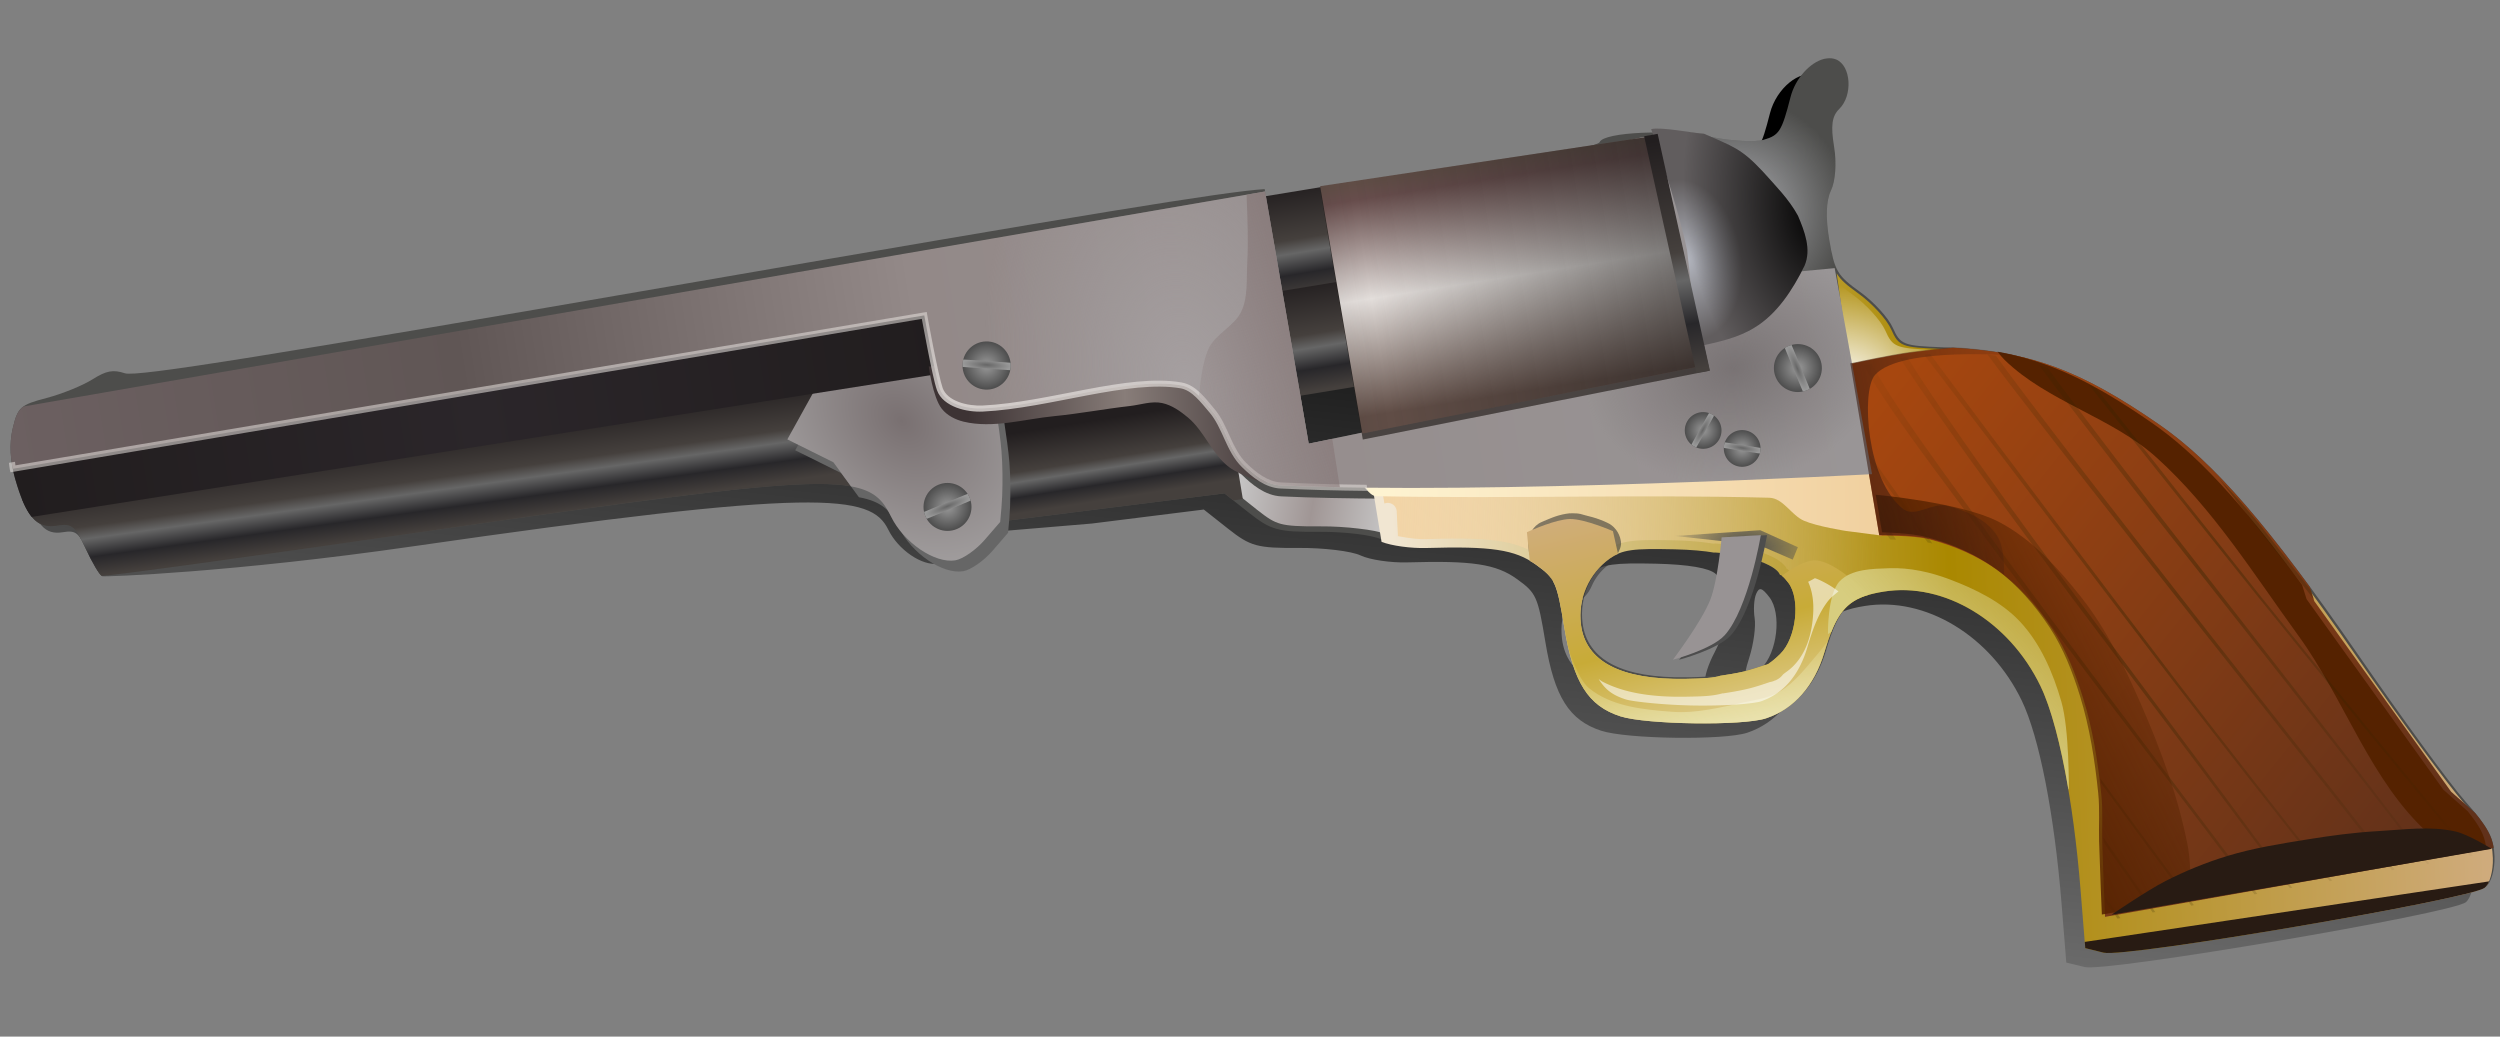 <?xml version="1.0" encoding="UTF-8" standalone="no"?>
<svg
   xmlns:dc="http://purl.org/dc/elements/1.1/"
   xmlns:cc="http://creativecommons.org/ns#"
   xmlns:rdf="http://www.w3.org/1999/02/22-rdf-syntax-ns#"
   xmlns:svg="http://www.w3.org/2000/svg"
   xmlns="http://www.w3.org/2000/svg"
   xmlns:xlink="http://www.w3.org/1999/xlink"
   xmlns:sodipodi="http://sodipodi.sourceforge.net/DTD/sodipodi-0.dtd"
   xmlns:inkscape="http://www.inkscape.org/namespaces/inkscape"
   viewBox="0 0 410 170"
   version="1.1"
   id="svg376"
   sodipodi:docname="cartridge-154621.svg"
   inkscape:version="0.92.4 5da689c313, 2019-01-14">
  <rect x="0" y="0" width="410" height="170" fill="#808080" stroke="none"/>
  <sodipodi:namedview
     pagecolor="#ffffff"
     bordercolor="#666666"
     borderopacity="1"
     objecttolerance="10"
     gridtolerance="10"
     guidetolerance="10"
     inkscape:pageopacity="0"
     inkscape:pageshadow="2"
     inkscape:window-width="1920"
     inkscape:window-height="1032"
     id="namedview378"
     showgrid="false"
     inkscape:zoom="2.7121951"
     inkscape:cx="192.0632"
     inkscape:cy="128.222"
     inkscape:window-x="0"
     inkscape:window-y="0"
     inkscape:window-maximized="1"
     inkscape:current-layer="svg376" />
  <defs
     id="defs214">
    <linearGradient
       id="d">
      <stop
         offset="0"
         id="stop2" />
      <stop
         stop-opacity="0"
         offset="1"
         id="stop4" />
    </linearGradient>
    <linearGradient
       id="j">
      <stop
         stop-color="#f1e6d2"
         offset="0"
         id="stop7" />
      <stop
         stop-color="#c8ab37"
         offset=".5"
         id="stop9" />
      <stop
         stop-color="#d1ad83"
         offset="1"
         id="stop11" />
    </linearGradient>
    <linearGradient
       id="c">
      <stop
         stop-color="#221e1f"
         offset="0"
         id="stop14" />
      <stop
         stop-color="#45403d"
         offset=".489"
         id="stop16" />
      <stop
         stop-color="#666"
         offset=".614"
         id="stop18" />
      <stop
         stop-color="#28272a"
         offset=".803"
         id="stop20" />
      <stop
         stop-color="#45403d"
         offset="1"
         id="stop22" />
    </linearGradient>
    <linearGradient
       id="aq"
       x1="325.51"
       x2="184.53"
       y1="238.29"
       y2="208.36"
       gradientUnits="userSpaceOnUse"
       gradientTransform="matrix(0.972,-0.16,0.16,0.972,-29.794,-108.885)">
      <stop
         stop-color="#e3e2db"
         stop-opacity="0"
         offset="0"
         id="stop25" />
      <stop
         stop-color="#e3e2db"
         stop-opacity="0"
         offset=".25"
         id="stop27" />
      <stop
         stop-color="#e3e2db"
         stop-opacity=".498"
         offset=".588"
         id="stop29" />
      <stop
         stop-color="#e3e2db"
         stop-opacity="0"
         offset=".75"
         id="stop31" />
      <stop
         stop-color="#e3e2db"
         stop-opacity="0"
         offset="1"
         id="stop33" />
    </linearGradient>
    <linearGradient
       id="ap"
       x1="200.24"
       x2="227.15"
       y1="227.28"
       y2="236.52"
       gradientUnits="userSpaceOnUse"
       gradientTransform="matrix(0.972,-0.16,0.16,0.972,-29.634,-107.913)">
      <stop
         stop-color="#cacaca"
         offset="0"
         id="stop36" />
      <stop
         stop-color="#a09695"
         offset=".5"
         id="stop38" />
      <stop
         stop-color="#cacaca"
         offset="1"
         id="stop40" />
    </linearGradient>
    <linearGradient
       id="ao"
       x1="226.4"
       x2="409.97"
       y1="236.84"
       y2="259.16"
       gradientUnits="userSpaceOnUse"
       gradientTransform="matrix(0.972,-0.16,0.16,0.972,-29.794,-108.885)">
      <stop
         stop-color="#f1e6d2"
         offset="0"
         id="stop43" />
      <stop
         stop-color="#a80"
         offset=".5"
         id="stop45" />
      <stop
         stop-color="#d1ad83"
         offset="1"
         id="stop47" />
    </linearGradient>
    <linearGradient
       id="an"
       x1="219.33"
       x2="306.17"
       y1="235.99"
       y2="255.32"
       gradientUnits="userSpaceOnUse"
       gradientTransform="matrix(0.972,-0.16,0.16,0.972,-29.794,-108.885)">
      <stop
         stop-color="#f2d3a3"
         offset="0"
         id="stop50" />
      <stop
         stop-color="#f2d3a3"
         stop-opacity="0"
         offset="1"
         id="stop52" />
    </linearGradient>
    <linearGradient
       id="am"
       x1="323.46"
       x2="219.27"
       y1="249.68"
       y2="233.08"
       gradientUnits="userSpaceOnUse"
       gradientTransform="matrix(0.972,-0.16,0.16,0.972,-29.794,-108.885)">
      <stop
         stop-color="#eec995"
         offset="0"
         id="stop55" />
      <stop
         stop-color="#fff6d5"
         offset="1"
         id="stop57" />
    </linearGradient>
    <linearGradient
       id="al"
       x1="311.35"
       x2="391.91"
       y1="227.86"
       y2="317.13"
       gradientUnits="userSpaceOnUse"
       gradientTransform="matrix(0.972,-0.16,0.16,0.972,-29.794,-108.885)">
      <stop
         stop-color="#a7470f"
         offset="0"
         id="stop60" />
      <stop
         stop-color="#61311a"
         offset="1"
         id="stop62" />
    </linearGradient>
    <linearGradient
       id="ak"
       x1="302.98"
       x2="394.81"
       y1="220.03"
       y2="328.57"
       gradientUnits="userSpaceOnUse"
       gradientTransform="matrix(0.972,-0.16,0.16,0.972,-29.794,-108.885)">
      <stop
         stop-color="#2b2200"
         stop-opacity="0"
         offset="0"
         id="stop65" />
      <stop
         stop-color="#2b2200"
         offset=".5"
         id="stop67" />
      <stop
         stop-color="#2b2200"
         stop-opacity="0"
         offset="1"
         id="stop69" />
    </linearGradient>
    <linearGradient
       id="aj"
       x1="317.48"
       x2="357.26"
       y1="288.91"
       y2="276.47"
       gradientUnits="userSpaceOnUse"
       gradientTransform="matrix(0.972,-0.16,0.16,0.972,-29.794,-108.885)">
      <stop
         stop-color="#520"
         offset="0"
         id="stop72" />
      <stop
         stop-color="#520"
         stop-opacity="0"
         offset="1"
         id="stop74" />
    </linearGradient>
    <linearGradient
       id="ag"
       x1="1.278"
       x2="157.31"
       gradientUnits="userSpaceOnUse"
       gradientTransform="matrix(0.972,-0.16,0.16,0.972,-29.794,-108.885)">
      <stop
         stop-color="#211d1e"
         offset="0"
         id="stop77" />
      <stop
         stop-color="#2b262a"
         offset=".5"
         id="stop79" />
      <stop
         stop-color="#211d1e"
         offset="1"
         id="stop81" />
    </linearGradient>
    <linearGradient
       id="af"
       x1="159.46"
       x2="211.59"
       y1="210.5"
       y2="216.5"
       gradientUnits="userSpaceOnUse"
       gradientTransform="matrix(0.972,-0.16,0.16,0.972,-29.794,-108.885)">
      <stop
         stop-color="#3d3334"
         offset="0"
         id="stop84" />
      <stop
         stop-color="#887d79"
         offset=".5"
         id="stop86" />
      <stop
         stop-color="#3d3334"
         offset="1"
         id="stop88" />
    </linearGradient>
    <linearGradient
       id="ac"
       x1="1.268"
       x2="306.47"
       gradientUnits="userSpaceOnUse"
       gradientTransform="matrix(0.972,-0.16,0.16,0.972,-29.794,-108.885)">
      <stop
         stop-color="#6c6061"
         offset="0"
         id="stop91" />
      <stop
         stop-color="#605655"
         offset=".25"
         id="stop93" />
      <stop
         stop-color="#938988"
         offset=".5"
         id="stop95" />
      <stop
         stop-color="#999596"
         offset="1"
         id="stop97" />
    </linearGradient>
    <linearGradient
       id="aa"
       x1="274.2"
       x2="275.16"
       y1="283.54"
       y2="260.76"
       gradientUnits="userSpaceOnUse"
       gradientTransform="matrix(0.972,-0.16,0.16,0.972,-29.794,-108.885)">
      <stop
         stop-color="#f6ffd5"
         offset="0"
         id="stop100" />
      <stop
         stop-color="#f6ffd5"
         stop-opacity="0"
         offset="1"
         id="stop102" />
    </linearGradient>
    <linearGradient
       id="z"
       x1="249.42"
       x2="249.18"
       y1="181.01"
       y2="219.5"
       gradientUnits="userSpaceOnUse"
       gradientTransform="matrix(0.972,-0.16,0.16,0.972,-29.794,-108.885)">
      <stop
         stop-color="#604d46"
         offset="0"
         id="stop105" />
      <stop
         stop-color="#674d4c"
         offset=".068"
         id="stop107" />
      <stop
         stop-color="#e3dedb"
         offset=".5"
         id="stop109" />
      <stop
         stop-color="#604d46"
         offset="1"
         id="stop111" />
    </linearGradient>
    <linearGradient
       id="y"
       x1="169.63"
       x2="288.59"
       gradientUnits="userSpaceOnUse"
       gradientTransform="matrix(0.972,-0.16,0.16,0.972,-29.794,-108.885)">
      <stop
         stop-color="#1a1a1a"
         stop-opacity=".492"
         offset="0"
         id="stop114" />
      <stop
         stop-color="#1a1a1a"
         stop-opacity="0"
         offset=".5"
         id="stop116" />
      <stop
         stop-color="#1a1a1a"
         stop-opacity=".593"
         offset="1"
         id="stop118" />
    </linearGradient>
    <linearGradient
       id="x"
       x1="309.53"
       x2="337.68"
       y1="275.7"
       y2="254.15"
       gradientUnits="userSpaceOnUse"
       gradientTransform="matrix(0.972,-0.16,0.16,0.972,-29.794,-108.885)">
      <stop
         stop-color="#d7cd7f"
         offset="0"
         id="stop121" />
      <stop
         stop-color="#d7cd7f"
         stop-opacity="0"
         offset="1"
         id="stop123" />
    </linearGradient>
    <linearGradient
       id="v"
       x1="281.9"
       x2="339.77"
       gradientUnits="userSpaceOnUse"
       gradientTransform="matrix(0.972,-0.16,0.16,0.972,-29.794,-108.885)">
      <stop
         stop-color="#391a10"
         offset="0"
         id="stop126" />
      <stop
         stop-color="#391a10"
         stop-opacity="0"
         offset="1"
         id="stop128" />
    </linearGradient>
    <linearGradient
       id="g"
       x1="741.76"
       x2="741.3"
       y1="134.43"
       y2="117.01"
       gradientUnits="userSpaceOnUse">
      <stop
         stop-color="#333"
         offset="0"
         id="stop131" />
      <stop
         stop-color="#333"
         stop-opacity="0"
         offset="1"
         id="stop133" />
    </linearGradient>
    <linearGradient
       id="f"
       x1="724.29"
       x2="791.11"
       gradientUnits="userSpaceOnUse"
       spreadMethod="reflect">
      <stop
         stop-color="#f1e6d2"
         offset="0"
         id="stop136" />
      <stop
         stop-color="#c8ab37"
         offset=".431"
         id="stop138" />
      <stop
         stop-color="#d1ad83"
         offset="1"
         id="stop140" />
    </linearGradient>
    <linearGradient
       id="u"
       x1="230.94"
       x2="188.03"
       y1="195.12"
       y2="203.01"
       gradientUnits="userSpaceOnUse"
       gradientTransform="matrix(0.972,-0.16,0.16,0.972,-29.794,-108.885)">
      <stop
         stop-color="#837373"
         offset="0"
         id="stop143" />
      <stop
         stop-color="#837373"
         stop-opacity="0"
         offset="1"
         id="stop145" />
    </linearGradient>
    <linearGradient
       id="ar"
       x1="203.77"
       x2="165.25"
       y1="170.98"
       y2="309.54"
       gradientUnits="userSpaceOnUse"
       xlink:href="#d"
       gradientTransform="matrix(0.972,-0.16,0.16,0.972,-29.794,-108.885)" />
    <linearGradient
       id="ai"
       x1="73.56"
       x2="73.136"
       y1="196.3"
       y2="212.78"
       gradientUnits="userSpaceOnUse"
       xlink:href="#c"
       gradientTransform="matrix(0.972,-0.16,0.16,0.972,-29.794,-108.885)" />
    <linearGradient
       id="ah"
       x1="173.7"
       x2="173.62"
       y1="212.59"
       y2="225.93"
       gradientUnits="userSpaceOnUse"
       xlink:href="#c"
       gradientTransform="matrix(0.972,-0.16,0.16,0.972,-29.794,-108.885)" />
    <linearGradient
       id="ae"
       x2="0"
       y1="179.26"
       y2="197.73"
       gradientUnits="userSpaceOnUse"
       xlink:href="#c"
       gradientTransform="matrix(0.972,-0.16,0.16,0.972,-29.794,-108.885)" />
    <linearGradient
       id="ad"
       x2="0"
       y1="195.26"
       y2="213.73"
       gradientUnits="userSpaceOnUse"
       xlink:href="#c"
       gradientTransform="matrix(0.972,-0.16,0.16,0.972,-29.794,-108.885)" />
    <linearGradient
       id="ab"
       x1="274.03"
       x2="269.42"
       y1="291.71"
       y2="236.74"
       gradientUnits="userSpaceOnUse"
       xlink:href="#j"
       gradientTransform="matrix(0.972,-0.16,0.16,0.972,-29.794,-108.885)" />
    <linearGradient
       id="w"
       x1="270.42"
       x2="270.8"
       y1="184.61"
       y2="223.3"
       gradientUnits="userSpaceOnUse"
       xlink:href="#c"
       gradientTransform="matrix(0.971,-0.169,0.212,0.962,-29.794,-108.885)" />
    <linearGradient
       id="i"
       x1="756.54"
       x2="643.4"
       y1="-.57"
       y2="19.025"
       gradientUnits="userSpaceOnUse"
       xlink:href="#d" />
    <linearGradient
       id="h"
       x1="731.29"
       x2="801.52"
       gradientUnits="userSpaceOnUse"
       xlink:href="#j"
       spreadMethod="reflect" />
    <radialGradient
       id="s"
       cx="303.25"
       cy="232.75"
       r="14.562"
       gradientTransform="matrix(1.306,-0.215,0.183,1.113,-136.345,-130.543)"
       gradientUnits="userSpaceOnUse">
      <stop
         stop-color="#fff"
         offset="0"
         id="stop157" />
      <stop
         stop-color="#fff"
         stop-opacity="0"
         offset="1"
         id="stop159" />
    </radialGradient>
    <radialGradient
       id="r"
       cx="148.53"
       cy="207.15"
       r="19.25"
       gradientTransform="matrix(1.664,1.585,-1.189,1.248,147.045,-424.897)"
       gradientUnits="userSpaceOnUse">
      <stop
         stop-color="#797071"
         offset="0"
         id="stop162" />
      <stop
         stop-color="#bababa"
         offset="1"
         id="stop164" />
    </radialGradient>
    <radialGradient
       id="q"
       cx="291.39"
       cy="195.56"
       r="18.86"
       gradientUnits="userSpaceOnUse"
       gradientTransform="matrix(0.972,-0.16,0.16,0.972,-29.794,-108.885)">
      <stop
         stop-color="#acadb1"
         offset="0"
         id="stop167" />
      <stop
         stop-color="#acadb1"
         stop-opacity="0"
         offset="1"
         id="stop169" />
    </radialGradient>
    <radialGradient
       id="p"
       cx="286.47"
       cy="224.61"
       r="42"
       gradientTransform="matrix(0.579,-0.095,0.074,0.446,101.852,-12.673)"
       gradientUnits="userSpaceOnUse">
      <stop
         stop-color="#797374"
         offset="0"
         id="stop172" />
      <stop
         stop-color="#797374"
         stop-opacity="0"
         offset="1"
         id="stop174" />
    </radialGradient>
    <radialGradient
       id="o"
       cx="196.33"
       cy="210.1"
       r="32.859"
       gradientTransform="matrix(0.972,-0.16,0.25,1.518,-48.885,-224.761)"
       gradientUnits="userSpaceOnUse">
      <stop
         stop-color="#a59fa0"
         offset="0"
         id="stop177" />
      <stop
         stop-color="#a59fa0"
         stop-opacity="0"
         offset="1"
         id="stop179" />
    </radialGradient>
    <radialGradient
       id="n"
       cx="281.77"
       cy="200.74"
       r="11.243"
       gradientTransform="matrix(0.799,-0.132,0.192,1.166,12.794,-154.211)"
       gradientUnits="userSpaceOnUse">
      <stop
         stop-color="#b4b7c0"
         offset="0"
         id="stop182" />
      <stop
         stop-color="#615d5e"
         offset="1"
         id="stop184" />
    </radialGradient>
    <radialGradient
       id="l"
       cx="111.98"
       cy="210.88"
       r="111.2"
       gradientTransform="matrix(0.972,-0.16,0.03,0.181,-2.298,58.005)"
       gradientUnits="userSpaceOnUse">
      <stop
         stop-color="#e3dedb"
         offset="0"
         id="stop187" />
      <stop
         stop-color="#e3dedb"
         stop-opacity=".563"
         offset="1"
         id="stop189" />
    </radialGradient>
    <radialGradient
       id="k"
       cx="283.69"
       cy="250.09"
       r="9.934"
       gradientTransform="matrix(1.428,0.167,-0.087,0.743,-96.619,-143.633)"
       gradientUnits="userSpaceOnUse">
      <stop
         stop-color="#4d4d4d"
         offset="0"
         id="stop192" />
      <stop
         stop-color="#4d4d4d"
         stop-opacity="0"
         offset="1"
         id="stop194" />
    </radialGradient>
    <radialGradient
       id="b"
       cx="117.03"
       cy="452.22"
       r="38.647"
       gradientUnits="userSpaceOnUse">
      <stop
         stop-color="#999"
         offset="0"
         id="stop197" />
      <stop
         stop-color="#4d4d4d"
         offset="1"
         id="stop199" />
    </radialGradient>
    <radialGradient
       id="a"
       cx="117.03"
       cy="451.12"
       r="38.656"
       gradientTransform="matrix(1 0 0 .233 0 346.09)"
       gradientUnits="userSpaceOnUse">
      <stop
         stop-color="#666"
         offset="0"
         id="stop202" />
      <stop
         stop-color="#999"
         offset="1"
         id="stop204" />
    </radialGradient>
    <radialGradient
       id="e"
       cx="742.09"
       cy="-41.415"
       r="31.594"
       gradientTransform="matrix(.683 -4.5287e-8 1.0919e-7 1.648 234.89 29.34)"
       gradientUnits="userSpaceOnUse">
      <stop
         stop-color="#808080"
         offset="0"
         id="stop207" />
      <stop
         stop-color="#666"
         offset="1"
         id="stop209" />
    </radialGradient>
    <radialGradient
       id="t"
       cx="173.33"
       cy="299.77"
       r="33.969"
       gradientUnits="userSpaceOnUse"
       xlink:href="#d"
       gradientTransform="translate(5.384,-168.66)" />
    <radialGradient
       id="m"
       cx="303.29"
       cy="198.3"
       r="11.243"
       gradientTransform="matrix(1.924,-0.317,0.505,3.068,-385.323,-477.209)"
       gradientUnits="userSpaceOnUse"
       xlink:href="#d" />
    <radialGradient
       inkscape:collect="always"
       xlink:href="#b"
       id="radialGradient1187"
       gradientUnits="userSpaceOnUse"
       cx="117.03"
       cy="452.22"
       r="38.647" />
    <radialGradient
       inkscape:collect="always"
       xlink:href="#a"
       id="radialGradient1189"
       gradientUnits="userSpaceOnUse"
       gradientTransform="matrix(1,0,0,0.233,0,346.09)"
       cx="117.03"
       cy="451.12"
       r="38.656" />
    <radialGradient
       inkscape:collect="always"
       xlink:href="#b"
       id="radialGradient1191"
       gradientUnits="userSpaceOnUse"
       cx="117.03"
       cy="452.22"
       r="38.647" />
    <radialGradient
       inkscape:collect="always"
       xlink:href="#a"
       id="radialGradient1193"
       gradientUnits="userSpaceOnUse"
       gradientTransform="matrix(1,0,0,0.233,0,346.09)"
       cx="117.03"
       cy="451.12"
       r="38.656" />
    <radialGradient
       inkscape:collect="always"
       xlink:href="#b"
       id="radialGradient1195"
       gradientUnits="userSpaceOnUse"
       cx="117.03"
       cy="452.22"
       r="38.647" />
    <radialGradient
       inkscape:collect="always"
       xlink:href="#a"
       id="radialGradient1197"
       gradientUnits="userSpaceOnUse"
       gradientTransform="matrix(1,0,0,0.233,0,346.09)"
       cx="117.03"
       cy="451.12"
       r="38.656" />
    <radialGradient
       inkscape:collect="always"
       xlink:href="#b"
       id="radialGradient1199"
       gradientUnits="userSpaceOnUse"
       cx="117.03"
       cy="452.22"
       r="38.647" />
    <radialGradient
       inkscape:collect="always"
       xlink:href="#a"
       id="radialGradient1201"
       gradientUnits="userSpaceOnUse"
       gradientTransform="matrix(1,0,0,0.233,0,346.09)"
       cx="117.03"
       cy="451.12"
       r="38.656" />
    <radialGradient
       inkscape:collect="always"
       xlink:href="#b"
       id="radialGradient1203"
       gradientUnits="userSpaceOnUse"
       cx="117.03"
       cy="452.22"
       r="38.647" />
    <radialGradient
       inkscape:collect="always"
       xlink:href="#a"
       id="radialGradient1205"
       gradientUnits="userSpaceOnUse"
       gradientTransform="matrix(1,0,0,0.233,0,346.09)"
       cx="117.03"
       cy="451.12"
       r="38.656" />
  </defs>
  <path
     style="fill:url(#ar);stroke-width:0.985"
     inkscape:connector-curvature="0"
     id="path218"
     d="m 341.906,158.595 -3.032,-0.727 -0.776,-9.631 c -1.186,-14.723 -3.668,-27.394 -6.528,-33.334 -5.129,-10.651 -15.838,-17.11 -25.739,-15.526 -5.782,0.925 -7.613,2.802 -9.736,9.982 -1.616,5.465 -4.977,9.274 -9.537,10.806 -3.77,1.267 -19.72,1.053 -23.952,-0.321 -5.252,-1.705 -7.678,-5.552 -9.161,-14.528 -1.244,-7.526 -1.492,-8.074 -4.702,-10.376 -3.395,-2.435 -7.303,-3.025 -17.931,-2.708 -2.733,0.082 -6.188,-0.431 -7.678,-1.139 -1.49,-0.708 -6.075,-1.262 -10.19,-1.232 -6.739,0.049 -7.88,-0.26 -11.501,-3.121 l -4.02,-3.176 -18.36,2.298 -19.468,1.635 -1.989,2.323 c -1.094,1.278 -2.785,2.455 -3.759,2.615 -2.609,0.43 -6.552,-2.26 -8.171,-5.575 -2.851,-5.836 -11.194,-6.905 -78.041,2.751 C 38.152,93.869 17.096,94.643 16.759,94.504 16.422,94.366 15.374,92.595 14.429,90.569 12.91,87.31 12.434,86.932 10.294,87.285 7.387,87.764 5.908,86.104 4.308,80.565 c -0.755,-2.613 -0.877,-5.09 -0.36,-7.274 0.723,-3.052 1.104,-3.396 4.853,-4.379 2.238,-0.587 5.21,-1.787 6.605,-2.667 2.011,-1.269 2.978,-1.454 4.672,-0.895 1.652,0.545 20.156,-4.288 90.738,-16.512 71.6,-12.4 92.087,-15.675 95.059,-15.194 4.946,0.799 52.445,-6.08 53.107,-7.691 0.686,-1.668 11.713,-2.152 18.505,-0.812 3.22,0.635 6.996,0.824 8.391,0.42 2.559,-0.741 2.963,-1.385 4.4,-6.998 1.042,-4.072 4.928,-7.253 7.518,-6.155 2.434,1.032 2.729,5.889 0.489,8.079 -1.212,1.185 -1.438,2.781 -0.877,6.187 0.447,2.711 0.249,5.647 -0.484,7.171 -0.82,1.707 -0.915,4.472 -0.28,8.164 0.875,5.091 1.318,5.839 5.037,8.506 2.243,1.608 4.665,4.251 5.384,5.874 1.223,2.761 1.742,2.965 8.14,3.196 13.938,0.504 22.236,3.462 35.553,12.673 9.05,6.26 17.999,16.615 32.476,37.581 7.142,10.342 15.095,21.211 17.673,24.153 3.867,4.413 4.711,6.005 4.822,9.097 0.074,2.094 -0.519,4.249 -1.347,4.885 -2.453,1.883 -58.899,11.479 -62.477,10.621 z m -62.206,-46.869 c -0.245,-0.603 0.448,-2.779 1.54,-4.835 2.345,-4.415 2.416,-10.592 0.146,-12.759 -1.011,-0.965 -4.513,-1.567 -9.827,-1.688 -6.902,-0.157 -8.648,0.091 -10.646,1.515 -3.439,2.451 -5.273,6.643 -4.743,10.839 0.769,6.084 6.526,9.075 17.128,8.9 5.801,-0.096 7.012,-0.469 6.4,-1.973 z m 9.151,-2.122 c 2.636,-2.579 3.371,-9.001 1.334,-11.655 -1.231,-1.604 -1.684,-1.715 -2.184,-0.536 -0.347,0.818 -0.455,2.599 -0.239,3.958 0.216,1.359 -0.169,4.231 -0.853,6.382 -1.359,4.27 -0.938,4.671 1.943,1.852 z" />
  <path
     style="fill:url(#aq);stroke-width:0.985"
     inkscape:connector-curvature="0"
     id="path220"
     d="m 278.47,34.816 -17.855,13.802 -39.43,7.308 2.346,14.999 -8.903,1.841 -2.619,-15.142 -4.147,0.777 -4.563,17.011 c 0.227,0.292 0.466,0.586 0.732,0.847 1.637,1.601 3.696,3.244 5.983,3.352 33.316,1.581 98.948,-2.165 98.948,-2.165 l -8.073,-33.467 -7.499,0.705 c 0,0 -2.569,-4.085 -5.775,-8.91 z" />
  <path
     style="fill:#4d4d4b;stroke-width:0.985"
     inkscape:connector-curvature="0"
     id="path222"
     d="m 299.133,9.661 c -2.263,0.571 -4.695,3.171 -5.489,6.272 -1.437,5.613 -1.843,6.257 -4.402,6.998 -1.395,0.404 -5.182,0.209 -8.403,-0.426 -6.792,-1.34 -17.813,-0.867 -18.499,0.801 -0.524,1.273 -30.192,5.84 -45.109,7.307 l 6.298,40.313 -8.903,1.841 -7.222,-41.753 c -6.647,0.416 -29.983,4.251 -93.211,15.201 -70.582,12.224 -91.83,15.624 -93.712,15.003 -1.931,-0.637 -3.035,-0.444 -5.327,1.003 -1.59,1.003 -4.968,2.38 -7.518,3.049 -4.273,1.12 -4.724,1.493 -5.547,4.971 -0.589,2.489 -0.46,5.32 0.4,8.298 1.823,6.312 3.537,8.218 6.85,7.672 2.439,-0.402 2.974,0.035 4.706,3.75 1.076,2.309 2.255,4.307 2.639,4.465 0.384,0.158 24.836,-3.192 54.323,-7.452 66.847,-9.656 71.445,-9.788 75.12,-2.265 2.088,4.274 7.183,7.742 10.547,7.188 1.255,-0.207 3.431,-1.741 4.841,-3.388 l 2.567,-2.982 18.345,-2.305 18.375,-2.31 4.019,3.177 c 3.621,2.861 4.762,3.179 11.501,3.13 4.115,-0.03 8.698,0.516 10.188,1.224 1.49,0.708 4.945,1.22 7.677,1.138 10.627,-0.317 14.531,0.292 17.926,2.727 3.21,2.302 3.46,2.841 4.704,10.366 1.483,8.976 3.914,12.825 9.166,14.53 4.232,1.374 20.159,1.6 23.929,0.333 4.559,-1.532 7.931,-5.345 9.548,-10.811 2.124,-7.18 3.961,-9.075 9.743,-10 9.902,-1.585 20.589,4.898 25.719,15.548 2.86,5.94 5.363,18.589 6.55,33.313 l 0.777,9.64 3.021,0.719 c 3.578,0.858 60.027,-8.723 62.479,-10.606 0.827,-0.635 1.42,-2.809 1.346,-4.903 -0.11,-3.092 -0.965,-4.652 -4.833,-9.066 -2.578,-2.942 -10.511,-13.838 -17.654,-24.18 -14.478,-20.965 -23.446,-31.297 -32.497,-37.558 -13.316,-9.211 -21.606,-12.178 -35.544,-12.681 -6.398,-0.231 -6.917,-0.423 -8.139,-3.184 -0.718,-1.622 -3.128,-4.279 -5.37,-5.887 -3.719,-2.667 -4.177,-3.408 -5.052,-8.499 -0.634,-3.691 -0.541,-6.453 0.278,-8.16 0.732,-1.525 0.946,-4.487 0.499,-7.198 -0.561,-3.406 -0.355,-4.979 0.857,-6.164 2.239,-2.19 1.943,-7.063 -0.491,-8.096 -0.486,-0.206 -1.009,-0.253 -1.559,-0.18 -0.149,0.02 -0.305,0.037 -0.456,0.075 z M 267.769,89.978 c 1.549,-0.22 3.697,-0.258 7.148,-0.179 3.986,0.091 6.969,0.461 8.629,1.044 0.967,0.112 2.013,0.243 2.728,0.456 1.916,0.569 4.433,1.341 5.417,2.572 0.051,0.063 0.085,0.155 0.131,0.228 0.044,-0.03 0.096,-0.071 0.142,-0.086 0.363,-0.114 0.818,0.296 1.587,1.299 2.038,2.654 1.314,9.093 -1.323,11.672 -0.961,0.94 -1.622,1.483 -2.064,1.682 l -0.036,0.162 c 0,0 -2.698,0.957 -4.093,1.298 -1.458,0.357 -4.456,0.797 -4.456,0.797 l 0.005,-0.157 c -1.025,0.185 -2.586,0.271 -4.911,0.31 -10.603,0.175 -16.365,-2.827 -17.135,-8.911 -0.53,-4.196 1.3,-8.379 4.738,-10.829 0.999,-0.712 1.941,-1.135 3.491,-1.355 z" />
  <path
     style="fill:url(#ap);stroke-width:0.985"
     inkscape:connector-curvature="0"
     id="path224"
     d="m 202.117,75.638 0.972,5.52 3.053,2.431 c 1.761,1.391 2.652,1.978 3.909,2.321 1.242,0.339 3.066,0.436 6.403,0.412 2.146,-0.016 4.399,0.129 6.332,0.361 1.92,0.23 3.492,0.464 4.696,1.036 0.025,0.012 0.375,0.138 0.754,0.219 l 0.096,0.015 -1.016,-6.168 c -6.174,-0.038 -12.096,-0.139 -17.196,-0.381 -2.653,-0.126 -4.806,-1.937 -6.488,-3.581 -0.658,-0.644 -1.061,-1.432 -1.515,-2.185 z" />
  <path
     style="fill:url(#ao);stroke-width:0.985"
     inkscape:connector-curvature="0"
     id="path226"
     d="m 301.212,44.831 4.547,31.957 -80.874,1.809 1.692,10.269 c 1.623,0.635 4.792,1.082 7.344,1.006 10.627,-0.317 14.526,0.262 17.921,2.696 3.21,2.302 3.46,2.841 4.704,10.366 1.483,8.976 3.914,12.825 9.166,14.53 4.232,1.374 20.159,1.6 23.929,0.333 4.559,-1.532 7.931,-5.345 9.548,-10.811 2.124,-7.18 3.966,-9.045 9.748,-9.97 9.902,-1.585 20.584,4.867 25.714,15.518 2.86,5.94 5.368,18.619 6.555,33.343 l 0.772,9.61 3.026,0.75 c 3.578,0.858 60.022,-8.753 62.474,-10.636 0.827,-0.635 1.425,-2.778 1.351,-4.872 -0.11,-3.092 -0.94,-4.688 -4.807,-9.101 -2.578,-2.942 -10.536,-13.802 -17.679,-24.145 -14.478,-20.965 -23.451,-31.328 -32.502,-37.588 -13.316,-9.211 -21.606,-12.178 -35.544,-12.681 -6.398,-0.231 -6.917,-0.423 -8.139,-3.184 -0.718,-1.622 -3.128,-4.279 -5.37,-5.887 -1.846,-1.324 -2.888,-2.168 -3.573,-3.312 z m -33.714,45.407 c 1.549,-0.22 3.702,-0.227 7.153,-0.149 2.657,0.061 4.853,0.262 6.519,0.549 l -0.005,-0.03 c 0,0 3.458,0.198 5.107,0.688 1.916,0.569 4.433,1.341 5.417,2.572 0.088,0.11 0.148,0.261 0.222,0.4 0.329,0.069 0.744,0.489 1.369,1.304 2.038,2.654 1.314,9.093 -1.323,11.672 -0.798,0.781 -1.398,1.279 -1.836,1.551 l 0.005,0.03 c -0.043,0.026 -0.077,0.029 -0.117,0.05 -0.19,0.103 -0.357,0.188 -0.471,0.171 l -0.03,0.005 c -0.745,0.256 -2.362,0.799 -3.475,1.072 -1.233,0.302 -3.253,0.609 -3.94,0.712 -0.919,0.323 -2.675,0.451 -5.691,0.501 -10.603,0.175 -16.365,-2.827 -17.135,-8.911 -0.53,-4.196 1.3,-8.379 4.738,-10.829 0.999,-0.712 1.941,-1.135 3.491,-1.355 z" />
  <path
     style="fill:url(#an);stroke-width:0.985"
     inkscape:connector-curvature="0"
     id="path228"
     d="m 226.619,80.03 0.42,2.552 0.177,-0.06 a 1.473,1.473 0 0 1 1.845,1.35 l 0.2,4.055 c 1.454,0.267 3.117,0.534 4.606,0.49 5.346,-0.159 9.047,-0.124 11.941,0.311 2.894,0.434 5.025,1.299 6.895,2.64 1.794,1.287 2.904,2.586 3.672,4.482 l 2.424,0.318 c 0.906,-2.253 2.305,-4.312 4.354,-5.773 1.131,-0.806 2.407,-1.372 4.134,-1.617 1.733,-0.247 3.934,-0.237 7.401,-0.158 2.509,0.057 4.535,0.266 6.236,0.533 a 1.473,1.473 0 0 1 0.03,-0.005 l 0.157,0.005 a 1.473,1.473 0 0 1 0.122,-0.02 c 0,0 3.377,0.135 5.461,0.754 0.964,0.286 2.114,0.633 3.207,1.094 1.094,0.461 2.167,1.003 2.948,1.98 0.131,0.163 0.086,0.186 0.141,0.289 0.578,0.355 0.977,0.799 1.45,1.415 1.701,2.216 1.796,5.437 1.103,8.401 l 3.244,0.745 c 0.877,-2.349 1.81,-4.231 3.24,-5.527 1.696,-1.538 3.871,-2.274 6.667,-2.721 l 0.304,-0.05 1.881,-12.263 -41.883,-4.179 -0.157,-0.005 -42.222,0.964 z" />
  <path
     style="fill:url(#am);stroke-width:0.985"
     inkscape:connector-curvature="0"
     id="path230"
     d="m 223.093,78.813 84.588,-1.297 0.885,10.318 -5.833,-0.758 c 0,0 -4.723,-0.732 -6.888,-1.678 -2.087,-0.911 -3.391,-3.711 -5.697,-3.771 -22.09,-0.568 -42.069,0.188 -64.458,-0.253 -1.216,-0.024 -2.596,-2.562 -2.596,-2.562 z" />
  <path
     style="fill:url(#s);stroke-width:0.985"
     inkscape:connector-curvature="0"
     id="path232"
     d="m 300.24,44.991 2.518,17.749 28.503,-3.541 c -4.221,-1.093 -8.684,-1.633 -13.938,-1.823 -6.398,-0.231 -6.917,-0.423 -8.139,-3.184 -0.718,-1.622 -3.128,-4.279 -5.37,-5.887 -1.846,-1.324 -2.888,-2.168 -3.573,-3.312 z" />
  <path
     style="fill:url(#al);stroke-width:0.985"
     inkscape:connector-curvature="0"
     id="path234"
     d="m 310.333,58.308 c -3.21,0.581 -6.857,1.379 -6.857,1.379 l 4.732,28.151 c 0,0 5.505,-0.082 8.149,0.592 4.06,1.035 8.051,2.768 11.442,5.23 3.546,2.576 6.496,6.008 8.897,9.675 2.217,3.387 3.719,7.246 4.92,11.111 1.613,5.193 2.458,10.603 3.013,16.013 0.267,2.606 0.07,5.254 0.142,7.872 0.11,4.013 0.454,12.034 0.454,12.034 l 63.68,-11.272 0.041,-0.132 c -0.286,-1.77 -1.079,-3.251 -2.981,-5.594 l -3.983,-3.526 -22.439,-31.256 -0.725,-2.315 C 368.706,82.492 361.407,74.679 354.113,69.633 341.373,60.821 333.217,57.728 320.329,57.035 c -2.364,0.199 -4.731,0.468 -7.079,0.792 -0.821,0.113 -1.847,0.287 -2.917,0.481 z" />
  <path
     style="fill:#552200;stroke-width:0.985"
     inkscape:connector-curvature="0"
     id="path236"
     d="m 327.585,57.673 c 0.396,0.509 0.787,0.978 1.157,1.339 7.075,6.898 17.627,9.423 24.958,16.049 9.238,8.349 15.943,19.141 23.258,29.218 7.647,10.533 11.792,23.932 21.505,32.597 1.058,0.944 2.625,1.884 4.293,2.757 l 4.882,-0.867 0.041,-0.132 c -0.286,-1.77 -1.079,-3.251 -2.981,-5.594 l -3.983,-3.526 -22.439,-31.256 -0.725,-2.315 C 367.44,82.163 360.141,74.349 352.846,69.304 343.147,62.595 336.081,59.217 327.586,57.674 Z" />
  <path
     style="opacity:0.362;fill:url(#ak);stroke-width:0.985"
     inkscape:connector-curvature="0"
     id="path238"
     d="m 311.625,58.754 c 3.599,5.614 7.506,11.046 11.36,16.479 12.352,17.095 25.191,33.851 37.848,50.719 6.592,8.785 10.613,14.172 14.7,19.704 l 0.395,-0.065 c -3.984,-5.424 -7.91,-10.75 -14.377,-19.446 -12.478,-16.782 -25.099,-33.434 -37.216,-50.481 -3.924,-5.622 -7.929,-11.264 -11.556,-17.102 l -1.155,0.19 z m 3.929,-0.585 c 13.624,17.764 27.132,35.63 40.754,53.393 8.523,11.039 17.14,22.005 25.777,32.953 l 0.39,-0.095 c -8.547,-10.841 -17.068,-21.711 -25.479,-32.659 -13.589,-17.835 -27.07,-35.74 -40.465,-53.721 -0.326,0.038 -0.652,0.09 -0.977,0.13 z m -8.619,1.482 c -0.532,0.108 -0.901,0.16 -1.332,0.251 0.008,0.014 0.033,0.042 0.04,0.056 0.653,1.076 1.257,2.18 1.938,3.238 4.109,6.392 8.722,12.501 13.239,18.603 5.567,7.521 10.844,14.525 16.488,22.031 10.758,14.32 21.649,28.541 32.431,42.842 l 0.456,-0.075 C 359.565,132.451 348.873,118.344 338.326,104.132 332.245,95.931 328.058,90.313 322.168,82.202 c -4.396,-6.054 -8.852,-12.114 -12.839,-18.451 -0.663,-1.054 -1.264,-2.143 -1.903,-3.213 l -0.489,-0.887 z m 19.007,-1.509 c 2.663,3.572 5.398,7.103 8.116,10.616 5.726,7.401 11.157,14.287 16.959,21.673 13.712,17.465 27.578,34.792 41.258,52.28 l 0.451,-0.105 c -13.529,-17.326 -27.223,-34.536 -40.697,-51.905 -6.255,-8.07 -10.568,-13.586 -16.631,-21.572 -2.715,-3.576 -5.445,-7.167 -8.085,-10.808 -0.447,-0.066 -0.914,-0.122 -1.372,-0.18 z m 8.466,1.757 c 0.551,0.741 1.097,1.484 1.646,2.225 12.713,16.829 25.915,33.291 38.928,49.886 10.304,13.14 14.821,18.97 23.05,29.658 l 0.365,-0.06 C 390.349,131.092 385.902,125.311 375.737,112.231 362.905,95.719 349.908,79.308 337.431,62.523 l -1.611,-2.2 c -0.47,-0.156 -0.939,-0.282 -1.412,-0.423 z m 8.18,3.24 c 9.191,11.534 18.387,23.08 27.607,34.587 11.547,14.315 23.22,28.538 34.937,42.71 l 0.42,-0.1 c -11.639,-14.069 -23.269,-28.164 -34.7,-42.407 -9.043,-11.359 -18.041,-22.769 -27.01,-34.186 -0.415,-0.217 -0.844,-0.401 -1.254,-0.605 z m -36.666,10.441 0.286,1.545 c 3.309,4.611 6.623,9.229 9.927,13.844 0.149,0.031 0.315,0.047 0.45,0.082 0.111,0.028 0.218,0.072 0.329,0.102 -3.674,-5.186 -7.335,-10.374 -10.992,-15.572 z m 1.667,9.931 0.351,1.94 c 0.691,1.008 1.366,2.025 2.06,3.031 0.299,0.004 0.616,0.017 0.972,0.027 -1.128,-1.663 -2.263,-3.329 -3.382,-4.998 z m 56.318,-5.003 1.066,1.354 c 4.819,6.138 9.643,12.28 14.485,18.398 l -0.413,-1.368 c -0.151,-0.206 -0.29,-0.38 -0.439,-0.583 -2.77,-3.531 -5.513,-7.081 -8.272,-10.621 -2.255,-2.709 -4.385,-5.093 -6.426,-7.18 z m -19.465,49.115 c 0.033,0.256 0.063,0.509 0.095,0.765 4.931,6.737 9.867,13.442 14.835,20.151 l 0.42,-0.1 c -5.127,-6.928 -10.275,-13.849 -15.351,-20.815 z m 0.549,9.771 c -5.3e-4,0.251 -0.004,0.499 -9.8e-4,0.749 2.889,4.113 5.814,8.297 8.043,11.502 l 0.425,-0.07 c -2.341,-3.389 -5.31,-7.651 -8.467,-12.181 z m 0.291,9.72 c 0.017,0.415 0.024,0.444 0.039,0.805 0.648,0.913 1.301,1.824 1.949,2.737 l 0.486,-0.08 c -0.819,-1.159 -1.655,-2.303 -2.474,-3.462 z" />
  <path
     style="fill:url(#aj);stroke-width:0.985"
     inkscape:connector-curvature="0"
     id="path240"
     d="m 307.613,81.136 1.047,6.163 c 0,0 4.533,0.078 7.177,0.752 4.06,1.035 8.051,2.768 11.442,5.23 3.546,2.576 6.496,6.008 8.897,9.675 2.217,3.387 3.719,7.246 4.92,11.111 1.613,5.193 2.458,10.603 3.013,16.013 0.267,2.606 0.07,5.254 0.142,7.872 0.11,4.013 0.454,12.034 0.454,12.034 l 6.669,-1.192 7.917,-2.334 c 0,0 0.008,-5.107 -0.472,-7.599 -1.547,-8.039 -4.391,-15.83 -7.682,-23.326 -2.702,-6.154 -5.655,-12.338 -9.829,-17.605 -3.799,-4.795 -8.123,-9.558 -13.554,-12.372 -6.103,-3.162 -20.14,-4.421 -20.14,-4.421 z" />
  <path
     style="fill:#281b13;stroke-width:0.985"
     inkscape:connector-curvature="0"
     id="path242"
     d="m 346.276,150.026 62.363,-10.818 c 0,0 -3.776,-2.343 -5.903,-2.833 -4.153,-0.957 -8.53,-0.305 -12.786,-0.068 -3.842,0.214 -7.667,0.732 -11.466,1.345 -4.416,0.713 -8.862,1.413 -13.143,2.709 -3.508,1.062 -6.927,2.461 -10.193,4.126 -3.106,1.583 -8.872,5.539 -8.872,5.539 z" />
  <path
     style="fill:url(#ai);stroke-width:0.985"
     inkscape:connector-curvature="0"
     id="path244"
     d="m 3.592,81.822 c 1.472,3.657 3.111,4.824 5.748,4.39 2.439,-0.402 2.974,0.035 4.706,3.75 1.076,2.309 2.255,4.307 2.639,4.465 0.384,0.158 24.836,-3.192 54.323,-7.452 48.425,-6.995 64.177,-8.989 70.582,-6.698 L 141.255,61.388 3.59,81.822 Z" />
  <path
     style="fill:url(#ah);stroke-width:0.985"
     inkscape:connector-curvature="0"
     id="path246"
     d="m 154.92,64.969 3.995,24.247 2.309,-0.38 c 0.099,-0.107 0.196,-0.22 0.289,-0.329 l 2.567,-2.982 18.345,-2.305 18.375,-2.31 1.471,1.162 1.55,-0.255 -2.713,-16.468 z" />
  <path
     style="fill:#666666;stroke-width:0.985"
     inkscape:connector-curvature="0"
     id="path248"
     d="m 165.872,55.674 -28.648,5.875 -6.806,12.294 7.546,3.75 2.898,3.954 c 3.919,0.707 5.301,2.372 6.557,4.943 2.088,4.274 7.183,7.742 10.547,7.188 1.255,-0.207 3.431,-1.741 4.841,-3.388 l 2.516,-2.911 c 0.143,-1.516 0.285,-3.113 0.327,-4.267 0.089,-2.438 0.075,-4.883 -0.113,-7.315 -0.276,-3.566 -1.499,-10.614 -1.499,-10.614 l 3.382,-0.12 -1.547,-9.388 z" />
  <path
     style="fill:url(#r);stroke-width:0.985"
     inkscape:connector-curvature="0"
     id="path250"
     d="m 164.58,53.89 -28.648,5.875 -6.806,12.294 7.546,3.75 2.898,3.954 c 3.919,0.707 5.301,2.372 6.557,4.943 2.088,4.274 7.183,7.742 10.547,7.188 1.255,-0.207 3.431,-1.741 4.841,-3.388 l 2.516,-2.911 c 0.143,-1.516 0.285,-3.113 0.327,-4.267 0.089,-2.438 0.075,-4.883 -0.113,-7.315 -0.276,-3.566 -1.499,-10.614 -1.499,-10.614 l 3.382,-0.12 -1.547,-9.388 z" />
  <path
     style="fill:url(#ag);stroke-width:0.985"
     inkscape:connector-curvature="0"
     id="path252"
     d="M 152.789,49.002 1.931,75.916 c 0.128,0.861 0.299,1.73 0.557,2.623 0.87,3.012 1.713,5.017 2.712,6.232 L 155.314,61.1 152.79,49.002 Z" />
  <path
     style="fill:url(#af);stroke-width:0.985"
     inkscape:connector-curvature="0"
     id="path254"
     d="m 152.321,60.104 c 0,0 0.639,5.049 2.144,6.95 0.858,1.084 2.231,1.78 3.576,2.102 4.82,1.155 9.908,-0.427 14.841,-0.908 4.154,-0.404 8.264,-1.192 12.411,-1.66 1.763,-0.199 3.565,-0.858 5.301,-0.489 1.583,0.337 2.992,1.34 4.236,2.377 2.697,2.251 3.927,5.987 6.719,8.118 1.812,1.383 6.23,2.817 6.23,2.817 l -2.951,-22.577 z" />
  <path
     style="fill:url(#ae);stroke-width:0.985"
     inkscape:connector-curvature="0"
     id="path256"
     d="m 201.931,33.106 19.46,-3.206 2.836,17.214 -19.46,3.206 z" />
  <path
     style="fill:url(#ad);stroke-width:0.985"
     inkscape:connector-curvature="0"
     id="path258"
     d="m 204.494,48.662 19.46,-3.206 2.836,17.214 -19.46,3.206 z" />
  <path
     style="fill:url(#q);stroke-width:0.985"
     inkscape:connector-curvature="0"
     id="path260"
     d="m 299.133,9.661 c -2.263,0.571 -4.695,3.171 -5.489,6.272 -1.437,5.613 -1.843,6.257 -4.402,6.998 -1.395,0.404 -5.182,0.209 -8.403,-0.426 -4.174,-0.823 -9.927,-0.95 -13.916,-0.547 l 6.128,31.135 30.361,-6.469 c -2.207,-1.796 -2.688,-3.049 -3.409,-7.24 -0.634,-3.691 -0.541,-6.453 0.278,-8.16 0.732,-1.525 0.946,-4.487 0.499,-7.198 -0.561,-3.406 -0.355,-4.979 0.857,-6.164 2.239,-2.19 1.943,-7.063 -0.491,-8.096 -0.486,-0.206 -1.009,-0.253 -1.559,-0.18 -0.149,0.02 -0.305,0.037 -0.456,0.075 z" />
  <path
     style="fill:url(#ac);stroke-width:0.985"
     inkscape:connector-curvature="0"
     id="path262"
     d="M 207.472,31.404 C 133.678,44.103 31.423,61.864 3.843,66.669 c -0.939,0.681 -1.296,1.636 -1.753,3.566 -0.479,2.022 -0.476,4.28 0.003,6.647 L 151.582,51.722 c 0,0 1.783,9.945 2.554,12.093 0.871,2.427 4.47,3.301 7.046,3.177 10.969,-0.53 23.937,-5.291 32.518,-3.797 2.143,0.373 3.636,2.478 5.05,4.13 2.244,2.624 2.809,6.516 5.279,8.93 1.637,1.601 3.696,3.244 5.983,3.352 33.316,1.581 97.004,-1.845 97.004,-1.845 l -6.128,-33.788 -7.499,0.705 c 0,0 -10.496,-16.738 -15.717,-22.658 -6.594,-0.704 -14.424,1.797 -15.01,3.222 -0.524,1.273 -30.522,3.891 -45.429,5.363 l 6.298,40.313 -8.903,1.841 z" />
  <path
     style="opacity:0.559;fill:#333333;stroke-width:0.985"
     inkscape:connector-curvature="0"
     id="path264"
     d="m 256.827,84.261 c -1.689,0.283 -2.941,0.911 -3.979,1.342 -1.43,0.592 -2.377,2.259 -2.208,3.89 l 0.103,0.982 c 0.114,1.068 1.776,2.383 2.478,2.92 1.184,0.908 1.16,1.615 1.611,2.648 -0.457,-1.048 0.229,-1.048 0.633,-0.055 0.469,1.139 1.312,2.563 2.687,2.605 1.375,0.042 2.379,-1.325 2.868,-2.436 0.572,-1.322 1.436,-2.472 2.559,-3.358 0.884,-0.694 2.48,-2.596 2.254,-3.968 l -0.03,-0.182 c -0.213,-1.29 -1.097,-2.445 -2.246,-2.938 -0.277,-0.119 -0.505,-0.247 -1.168,-0.494 -0.823,-0.307 -1.651,-0.525 -2.377,-0.701 -0.726,-0.176 -0.842,-0.338 -2.112,-0.339 -0.432,-1.59e-4 -0.631,0.009 -1.073,0.083 z" />
  <path
     style="fill:url(#ab);stroke-width:0.985"
     inkscape:connector-curvature="0"
     id="path266"
     d="m 256.471,85.222 c -2.535,0.425 -6.058,2.059 -6.058,2.059 l 0.462,4.699 c 0.324,0.193 0.66,0.366 0.971,0.589 3.21,2.302 3.46,2.841 4.704,10.366 1.483,8.976 3.914,12.825 9.166,14.531 4.232,1.374 20.159,1.6 23.929,0.333 4.559,-1.532 7.931,-5.345 9.547,-10.811 1.781,-6.02 3.373,-8.307 7.247,-9.433 -0.139,-0.147 -5.273,-5.516 -8.702,-5.651 -1.661,-0.065 -3.94,1.357 -5.513,2.531 0.276,0.197 0.619,0.56 1.061,1.136 2.038,2.655 1.314,9.093 -1.323,11.671 -0.798,0.781 -1.398,1.279 -1.835,1.551 l 0.005,0.03 c -0.043,0.026 -0.077,0.029 -0.117,0.05 -0.19,0.103 -0.357,0.188 -0.471,0.171 l -0.03,0.005 c -0.745,0.256 -2.362,0.799 -3.475,1.072 -1.233,0.302 -3.253,0.609 -3.94,0.712 -0.919,0.323 -2.675,0.451 -5.691,0.501 -10.603,0.175 -16.366,-2.827 -17.135,-8.911 -0.53,-4.196 1.3,-8.379 4.738,-10.83 0.435,-0.31 0.875,-0.544 1.343,-0.752 l -0.833,-3.733 c 0,0 -4.6,-2.014 -7.038,-1.992 -0.308,0.003 -0.651,0.044 -1.013,0.104 z" />
  <path
     style="fill:url(#p);stroke-width:0.985"
     inkscape:connector-curvature="0"
     id="path268"
     d="m 266.18,25.017 c -1.866,0.269 -3.619,-2.243 -3.839,-1.708 -0.524,1.273 -30.202,5.836 -45.109,7.307 l 6.298,40.313 -1.479,0.306 1.442,8.75 c 34.524,0.42 83.523,-2.214 83.523,-2.214 l -6.128,-33.788 -7.499,0.705 c 0,0 -10.496,-16.738 -15.717,-22.658 -4.121,-0.44 -8.382,2.537 -11.492,2.986 z" />
  <path
     style="fill:url(#o);stroke-width:0.985"
     inkscape:connector-curvature="0"
     id="path270"
     d="m 207.472,31.404 c -18.376,3.164 -38.919,6.714 -59.203,10.222 l 1.828,10.341 1.489,-0.245 c 0,0 1.783,9.945 2.554,12.093 0.871,2.427 4.47,3.301 7.046,3.177 10.969,-0.53 23.937,-5.291 32.518,-3.797 2.143,0.373 3.636,2.478 5.05,4.13 2.244,2.624 2.809,6.516 5.279,8.93 1.637,1.601 3.696,3.244 5.983,3.352 2.996,0.142 6.306,0.234 9.724,0.302 l -1.246,-7.94 -3.864,0.793 -7.157,-41.358 z" />
  <path
     style="fill:#281b13;stroke-width:0.985"
     inkscape:connector-curvature="0"
     id="path272"
     d="m 341.906,154.471 0.074,1.018 3.026,0.75 c 3.578,0.858 60.022,-8.753 62.474,-10.636 0.272,-0.209 0.524,-0.578 0.731,-1.057 l -66.305,9.925 z" />
  <path
     style="opacity:0.5;fill:url(#aa);stroke-width:0.985"
     inkscape:connector-curvature="0"
     id="path274"
     d="m 257.176,106.144 c 1.531,6.73 3.963,9.838 8.544,11.325 4.232,1.374 20.159,1.6 23.929,0.333 4.559,-1.532 7.931,-5.345 9.548,-10.811 0.204,-0.69 0.393,-1.281 0.596,-1.877 -0.531,0.708 -1.061,1.396 -1.497,1.901 -1.99,2.305 -3.843,4.878 -6.461,6.432 -1.753,1.04 -3.866,1.322 -5.86,1.746 -3.836,0.815 -7.756,1.833 -11.667,1.548 -4.738,-0.345 -10.05,-0.868 -13.717,-3.888 -1.927,-1.588 -3.389,-6.62 -3.415,-6.709 z" />
  <path
     style="opacity:0.669;fill:#241f1c;stroke-width:0.985"
     inkscape:connector-curvature="0"
     id="path276"
     d="m 216.58,31.521 6.918,40.565 56.877,-11.293 -8.396,-37.632 z" />
  <path
     style="fill:url(#z);stroke-width:0.985"
     inkscape:connector-curvature="0"
     id="path278"
     d="m 216.507,30.534 6.913,40.566 55.823,-11.119 -8.356,-37.638 z" />
  <path
     style="fill:url(#y);stroke-width:0.985"
     inkscape:connector-curvature="0"
     id="path280"
     d="m 216.507,30.534 6.913,40.566 55.823,-11.119 -8.356,-37.638 z" />
  <path
     style="fill:url(#n);stroke-width:0.985"
     inkscape:connector-curvature="0"
     id="path282"
     d="m 278.577,56.799 c 3.118,-0.686 6.357,-1.341 9.109,-3.038 3.737,-2.239 6.284,-6.193 8.25,-10.162 1.177,-2.703 -7e-5,-5.681 -1.072,-8.214 -1.477,-2.725 -3.71,-4.936 -5.752,-7.239 -3.564,-3.829 -4.934,-4.117 -9.671,-6.216 -1.655,-0.079 -7.069,-1.168 -8.654,-0.749 1.875,5.328 4.75,14.31 5.894,19.854 0.835,6.967 0.8,9.411 1.896,15.763 z" />
  <path
     style="fill:url(#m);stroke-width:0.985"
     inkscape:connector-curvature="0"
     id="path284"
     d="m 278.577,56.799 c 3.118,-0.686 6.357,-1.341 9.109,-3.038 3.737,-2.239 6.284,-6.193 8.25,-10.162 1.177,-2.703 -7e-5,-5.681 -1.072,-8.214 -1.477,-2.725 -3.71,-4.936 -5.752,-7.239 -3.564,-3.829 -4.934,-4.117 -9.671,-6.216 -1.655,-0.079 -7.069,-1.168 -8.654,-0.749 1.875,5.328 4.75,14.31 5.894,19.854 0.835,6.967 0.8,9.411 1.896,15.763 z" />
  <path
     style="fill:url(#l);stroke-width:0.985"
     inkscape:connector-curvature="0"
     id="path286"
     d="m 1.462,75.901 c 0.053,0.365 0.075,0.729 0.15,1.099 l 0.105,0.451 0.456,-0.075 L 151.176,52.296 c 0.072,0.399 0.419,2.274 0.912,4.781 0.543,2.76 1.15,5.73 1.577,6.918 0.502,1.399 1.773,2.309 3.184,2.846 1.411,0.537 2.998,0.722 4.352,0.656 5.546,-0.268 11.547,-1.614 17.223,-2.681 5.675,-1.068 11.038,-1.856 15.199,-1.131 1.872,0.326 3.305,2.283 4.741,3.963 1.057,1.236 1.744,2.82 2.477,4.429 0.733,1.609 1.521,3.24 2.837,4.526 1.664,1.627 3.813,3.396 6.321,3.515 4.319,0.205 9.167,0.336 14.295,0.391 l -0.165,-1.003 c -5.06,-0.057 -9.837,-0.188 -14.108,-0.391 -2.066,-0.098 -4.033,-1.616 -5.644,-3.19 -1.153,-1.128 -1.907,-2.651 -2.635,-4.247 -0.728,-1.597 -1.421,-3.269 -2.609,-4.657 -1.391,-1.626 -2.945,-3.878 -5.358,-4.298 -4.419,-0.77 -9.847,0.053 -15.544,1.125 -5.697,1.072 -11.647,2.394 -17.07,2.656 -1.221,0.059 -2.718,-0.119 -3.968,-0.595 -1.25,-0.476 -2.219,-1.23 -2.588,-2.258 -0.345,-0.96 -1.01,-4.016 -1.552,-6.766 -0.541,-2.75 -0.988,-5.236 -0.988,-5.236 l -0.08,-0.486 -0.486,0.08 L 2.529,76.318 C 2.495,76.123 2.492,75.929 2.464,75.736 l -1.003,0.165 z" />
  <path
     style="fill:url(#x);stroke-width:0.985"
     inkscape:connector-curvature="0"
     id="path288"
     d="m 305.491,93.53 c -1.436,0.263 -2.794,0.771 -3.765,1.775 -2.066,2.136 -1.94,8.683 -1.94,8.683 l 0.537,-0.338 c 1.774,-4.464 3.858,-5.87 8.613,-6.631 9.902,-1.585 20.584,4.867 25.714,15.518 1.709,3.548 3.31,9.525 4.56,16.881 l 0.071,0.051 c 0,0 0.117,-9.774 -1.219,-14.405 -1.362,-4.725 -3.418,-9.525 -6.779,-13.114 -3.065,-3.273 -7.341,-5.342 -11.534,-6.932 -3.141,-1.191 -6.557,-1.951 -9.914,-1.831 -1.395,0.05 -2.908,0.078 -4.344,0.341 z" />
  <path
     style="fill:url(#w);stroke-width:0.985"
     inkscape:connector-curvature="0"
     id="path290"
     d="m 269.64,22.336 2.218,-0.386 8.571,38.83 -2.218,0.386 z" />
  <path
     style="fill:url(#v);stroke-width:0.985"
     inkscape:connector-curvature="0"
     id="path292"
     d="m 310.308,58.213 c -3.21,0.581 -6.857,1.379 -6.857,1.379 l 4.732,28.151 c 0,0 5.505,-0.082 8.149,0.592 4.06,1.035 8.051,2.768 11.442,5.23 0.297,0.216 0.601,0.437 0.89,0.665 0.041,-2.295 -0.146,-4.681 -1.016,-6.168 -1.665,-2.845 -5.249,-4.379 -8.46,-5.129 -2.27,-0.53 -5.113,1.975 -6.987,0.589 -6.045,-4.47 -7.044,-19.406 -4.692,-22.04 4.29,-4.805 23.581,-3.105 23.581,-3.105 -3.331,-0.76 -6.833,-1.225 -10.785,-1.438 -2.364,0.199 -4.731,0.468 -7.079,0.792 -0.821,0.113 -1.847,0.287 -2.917,0.481 z" />
  <path
     style="fill:url(#k);stroke-width:0.985"
     inkscape:connector-curvature="0"
     id="path294"
     d="m 274.702,87.897 13.841,1.525 5.465,2.361 0.839,-2.041 -6.167,-2.789 z" />
  <g
     id="g300"
     transform="matrix(0.509,0.002,-0.002,0.509,232.703,-101.378)">
    <path
       style="fill:#4d4d4d"
       inkscape:connector-curvature="0"
       id="path296"
       d="m 85.447,411.41 c 0,0 9.294,-12.348 12.007,-19.475 2.411,-6.332 3.54,-20.015 3.54,-20.015 l 12.626,-0.77 c 0,0 -3.878,23.838 -11.547,32.331 -4.115,4.557 -16.626,7.928 -16.626,7.928 z" />
    <path
       style="fill:#989394"
       inkscape:connector-curvature="0"
       id="path298"
       d="m 83.447,411.41 c 0,0 9.294,-12.348 12.007,-19.475 2.411,-6.332 3.54,-20.015 3.54,-20.015 l 12.626,-0.77 c 0,0 -3.878,23.838 -11.547,32.331 -4.115,4.557 -16.626,7.928 -16.626,7.928 z" />
  </g>
  <g
     id="g306"
     transform="matrix(0.094,-0.039,0.039,0.094,126.755,45.192)">
    <path
       style="fill:url(#radialGradient1187)"
       inkscape:connector-curvature="0"
       id="path302"
       d="m 155.68,452.22 c 0,21.344 -17.303,38.647 -38.647,38.647 -21.344,0 -38.647,-17.303 -38.647,-38.647 0,-21.344 17.303,-38.647 38.647,-38.647 21.344,0 38.647,17.303 38.647,38.647 z" />
    <path
       style="fill:url(#radialGradient1189)"
       inkscape:connector-curvature="0"
       id="path304"
       d="m 79.031,445.12 c -0.428,2.303 -0.656,4.667 -0.656,7.094 0,1.667 0.139,3.294 0.344,4.906 h 76.625 c 0.205,-1.612 0.344,-3.239 0.344,-4.906 0,-2.427 -0.228,-4.791 -0.656,-7.094 z" />
  </g>
  <g
     id="g312"
     transform="matrix(-0.102,-0.007,-0.007,0.102,176.908,14.639)">
    <path
       style="fill:url(#radialGradient1191)"
       inkscape:connector-curvature="0"
       id="path308"
       d="m 155.68,452.22 c 0,21.344 -17.303,38.647 -38.647,38.647 -21.344,0 -38.647,-17.303 -38.647,-38.647 0,-21.344 17.303,-38.647 38.647,-38.647 21.344,0 38.647,17.303 38.647,38.647 z" />
    <path
       style="fill:url(#radialGradient1193)"
       inkscape:connector-curvature="0"
       id="path310"
       d="m 79.031,445.12 c -0.428,2.303 -0.656,4.667 -0.656,7.094 0,1.667 0.139,3.294 0.344,4.906 h 76.625 c 0.205,-1.612 0.344,-3.239 0.344,-4.906 0,-2.427 -0.228,-4.791 -0.656,-7.094 z" />
  </g>
  <g
     id="g318"
     transform="matrix(-0.039,-0.094,0.094,-0.039,256.908,89.001)">
    <path
       style="fill:url(#radialGradient1195)"
       inkscape:connector-curvature="0"
       id="path314"
       d="m 155.68,452.22 c 0,21.344 -17.303,38.647 -38.647,38.647 -21.344,0 -38.647,-17.303 -38.647,-38.647 0,-21.344 17.303,-38.647 38.647,-38.647 21.344,0 38.647,17.303 38.647,38.647 z" />
    <path
       style="fill:url(#radialGradient1197)"
       inkscape:connector-curvature="0"
       id="path316"
       d="m 79.031,445.12 c -0.428,2.303 -0.656,4.667 -0.656,7.094 0,1.667 0.139,3.294 0.344,4.906 h 76.625 c 0.205,-1.612 0.344,-3.239 0.344,-4.906 0,-2.427 -0.228,-4.791 -0.656,-7.094 z" />
  </g>
  <g
     id="g324"
     transform="matrix(0.077,0.012,-0.012,0.077,282.128,37.319)">
    <path
       style="fill:url(#radialGradient1199)"
       inkscape:connector-curvature="0"
       id="path320"
       d="m 155.68,452.22 c 0,21.344 -17.303,38.647 -38.647,38.647 -21.344,0 -38.647,-17.303 -38.647,-38.647 0,-21.344 17.303,-38.647 38.647,-38.647 21.344,0 38.647,17.303 38.647,38.647 z" />
    <path
       style="fill:url(#radialGradient1201)"
       inkscape:connector-curvature="0"
       id="path322"
       d="m 79.031,445.12 c -0.428,2.303 -0.656,4.667 -0.656,7.094 0,1.667 0.139,3.294 0.344,4.906 h 76.625 c 0.205,-1.612 0.344,-3.239 0.344,-4.906 0,-2.427 -0.228,-4.791 -0.656,-7.094 z" />
  </g>
  <g
     id="g330"
     transform="matrix(0.038,-0.068,0.068,0.038,244.117,61.368)">
    <path
       style="fill:url(#radialGradient1203)"
       inkscape:connector-curvature="0"
       id="path326"
       d="m 155.68,452.22 c 0,21.344 -17.303,38.647 -38.647,38.647 -21.344,0 -38.647,-17.303 -38.647,-38.647 0,-21.344 17.303,-38.647 38.647,-38.647 21.344,0 38.647,17.303 38.647,38.647 z" />
    <path
       style="fill:url(#radialGradient1205)"
       inkscape:connector-curvature="0"
       id="path328"
       d="m 79.031,445.12 c -0.428,2.303 -0.656,4.667 -0.656,7.094 0,1.667 0.139,3.294 0.344,4.906 h 76.625 c 0.205,-1.612 0.344,-3.239 0.344,-4.906 0,-2.427 -0.228,-4.791 -0.656,-7.094 z" />
  </g>
  <path
     style="opacity:0.559;fill:#ffffff;stroke-width:0.985"
     inkscape:connector-curvature="0"
     id="path368"
     d="m 297.625,94.826 c 0.03,9.86e-4 -0.77,0.442 -1.089,0.585 0.898,1.989 0.976,4.187 0.732,6.339 -0.312,2.757 -1.185,5.549 -3.274,7.593 -0.565,0.552 -1.036,0.841 -1.516,1.217 a 2.915,2.915 0 0 1 -0.081,0.076 2.915,2.915 0 0 1 -0.73,0.682 c -0.563,0.347 -0.757,0.372 -0.263,0.106 -0.153,0.083 -0.48,0.327 -1.145,0.438 l -0.061,0.01 c -0.022,0.008 -0.064,0.038 -0.086,0.045 l -0.061,0.01 c -0.839,0.286 -2.129,0.723 -3.328,1.016 -1.505,0.369 -3.477,0.677 -4.178,0.782 l -0.005,-0.03 c -1.629,0.471 -3.289,0.519 -6.086,0.566 -5.585,0.092 -10.102,-0.626 -13.638,-2.465 -0.231,-0.12 -0.411,-0.294 -0.632,-0.426 1.112,1.763 2.279,2.635 4.418,3.329 1.139,0.37 6.454,0.94 11.307,1.008 2.427,0.034 4.824,-0.026 6.809,-0.154 1.985,-0.129 3.675,-0.393 4.005,-0.504 3.586,-1.205 6.273,-4.119 7.681,-8.88 0.929,-3.141 1.821,-5.518 3.294,-7.471 0.505,-0.67 1.172,-1.186 1.81,-1.703 -1.553,-1.237 -3.631,-2.159 -3.884,-2.169 z" />
  <path
     style="opacity:0.559;fill:#ffffff;stroke-width:0.985"
     inkscape:connector-curvature="0"
     id="path370"
     d="m 289.144,111.921 0.314,0.011 c -0.095,-0.006 -0.134,-0.017 -0.223,-0.026 -0.035,-0.004 -0.062,0.018 -0.091,0.015 z" />
  <path
     style="fill:url(#u);stroke-width:0.985"
     inkscape:connector-curvature="0"
     id="path372"
     d="m 207.472,31.404 -3.033,0.531 c 0.015,0.297 0.017,0.652 0.028,0.932 0.143,3.436 0.263,6.883 0.077,10.317 -0.141,2.599 0.142,5.381 -0.905,7.764 -1.123,2.557 -4.356,3.776 -5.479,6.333 -0.851,1.937 -1.277,4.857 -1.518,7.646 0.76,0.75 1.446,1.621 2.112,2.398 2.244,2.624 2.809,6.516 5.279,8.93 1.637,1.601 3.696,3.244 5.983,3.352 2.996,0.142 6.306,0.234 9.724,0.302 l -1.246,-7.94 -3.864,0.793 -7.157,-41.358 z" />
</svg>
